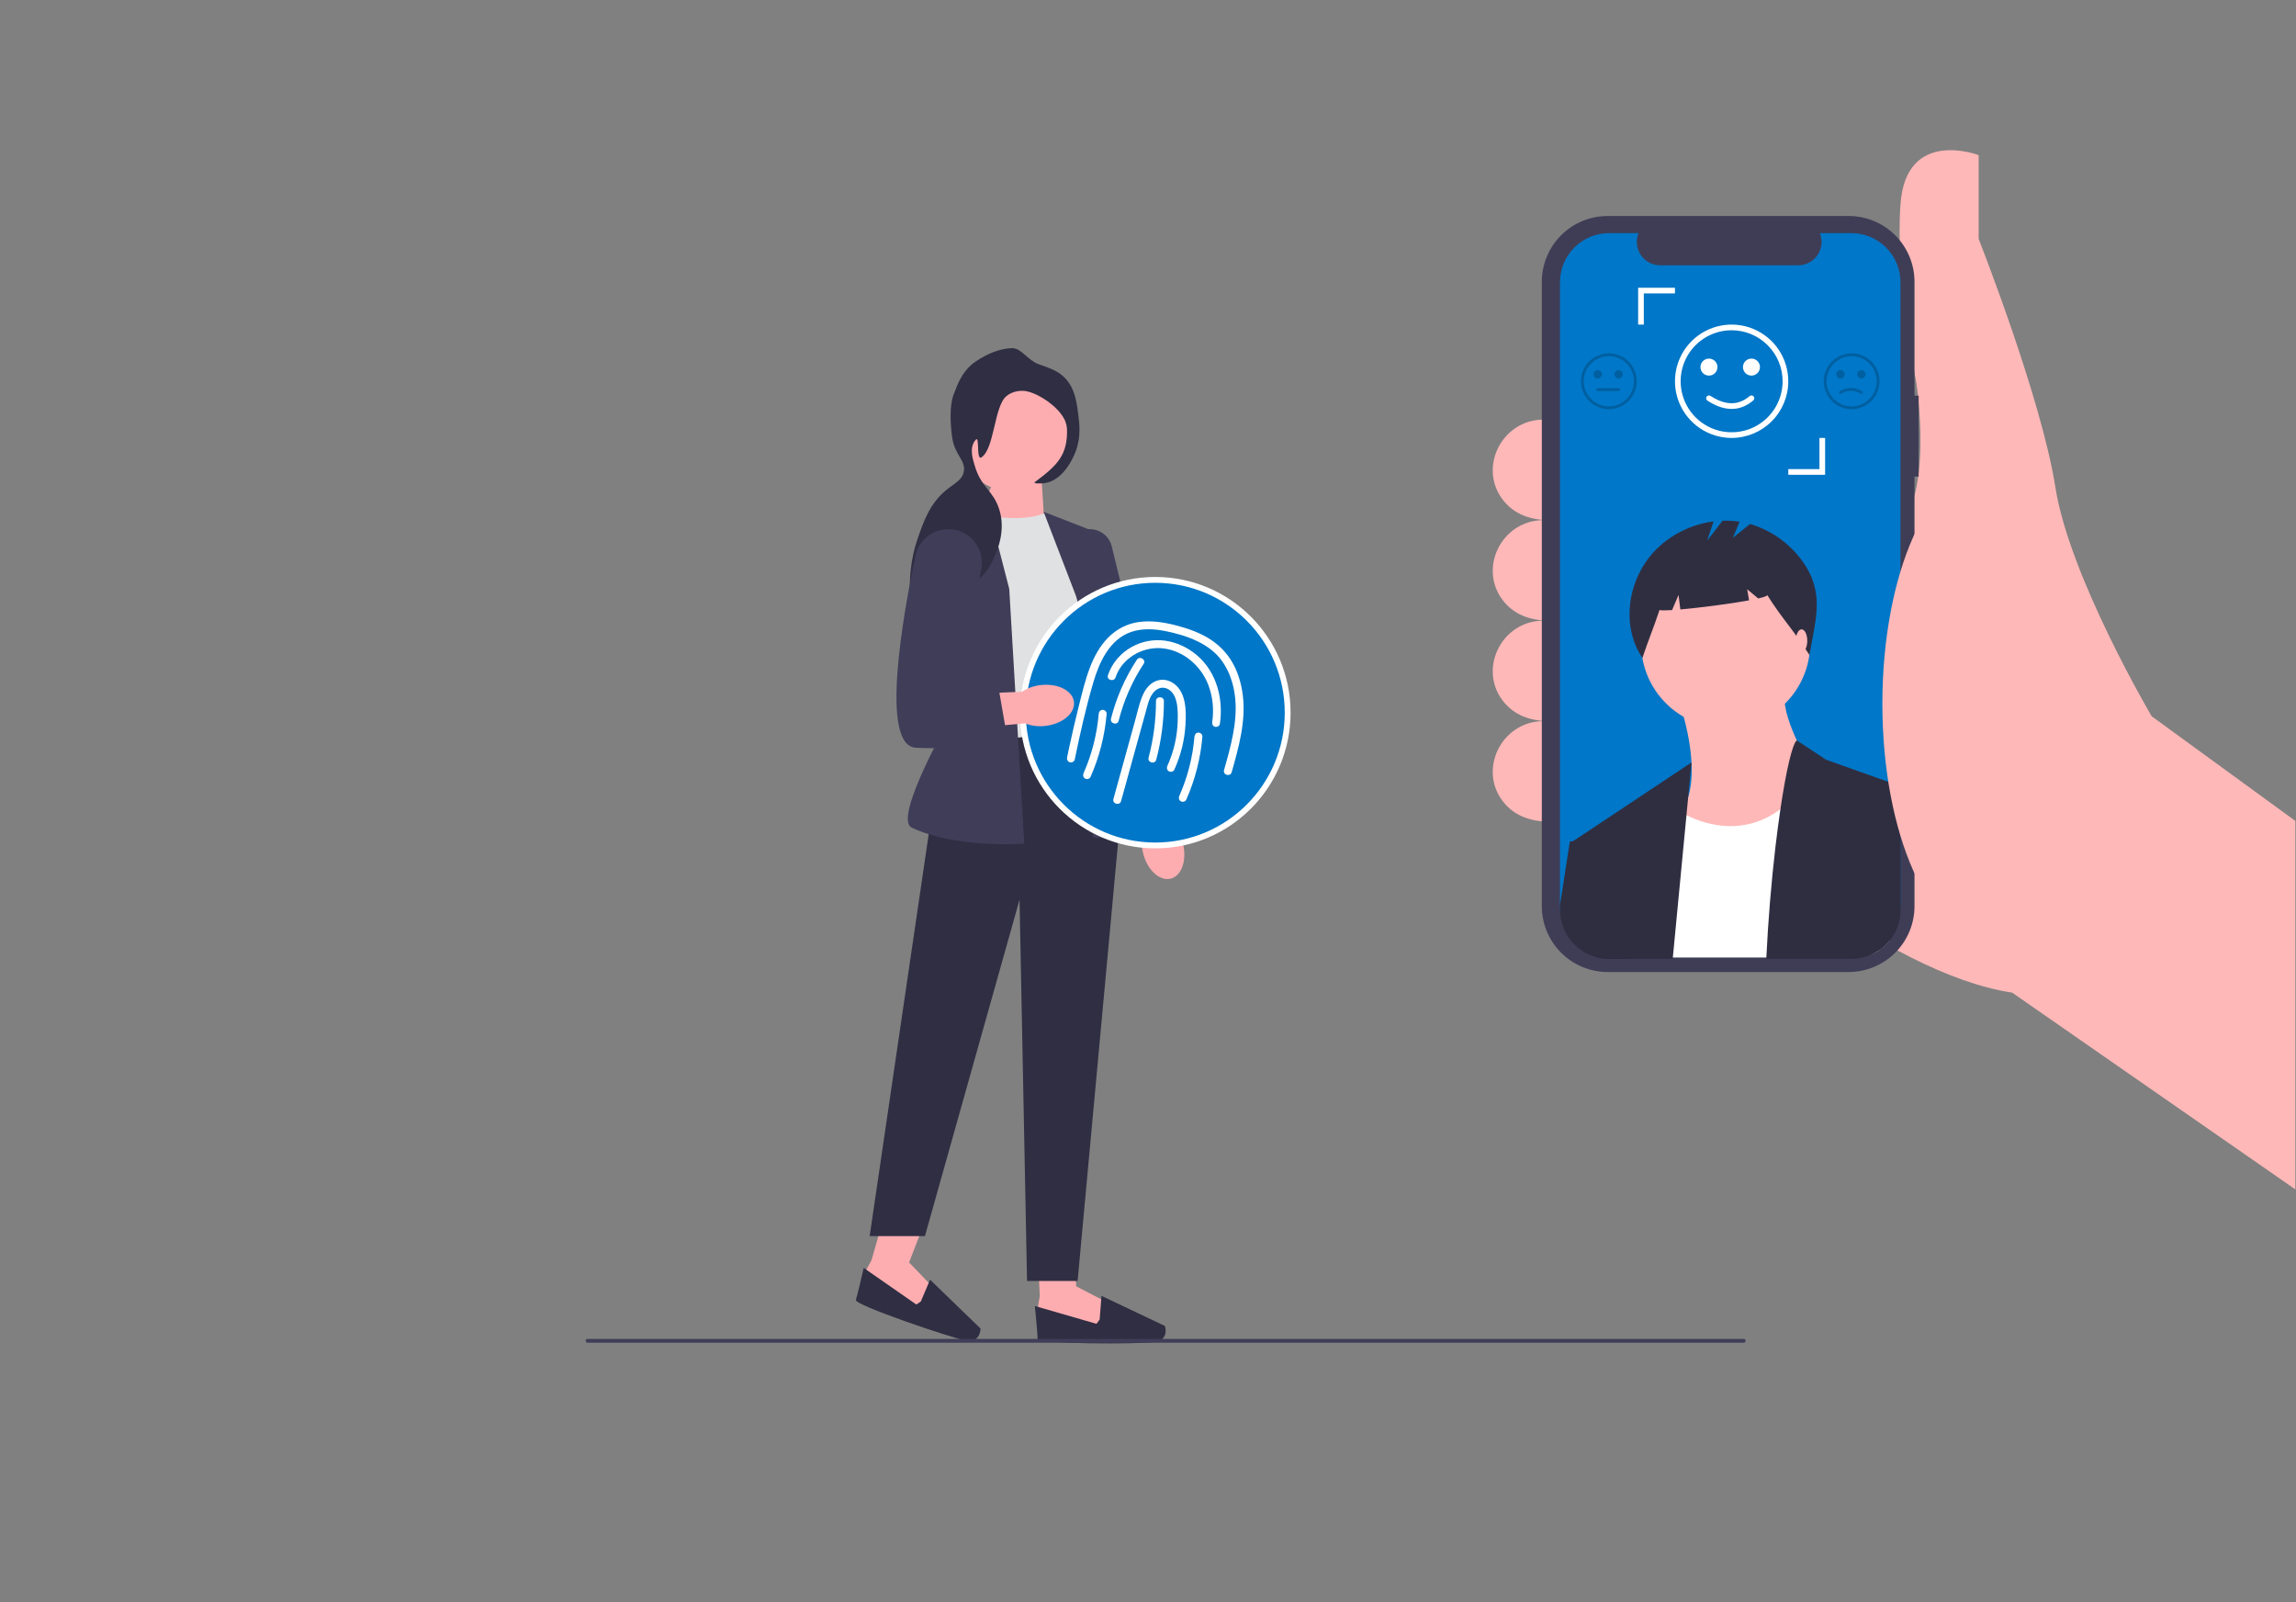 <?xml version="1.0" encoding="UTF-8" standalone="no"?>
<!DOCTYPE svg PUBLIC "-//W3C//DTD SVG 1.1//EN" "http://www.w3.org/Graphics/SVG/1.1/DTD/svg11.dtd">
<!-- Created with Vectornator (http://vectornator.io/) -->
<svg height="100%" stroke-miterlimit="10" style="fill-rule:nonzero;clip-rule:evenodd;stroke-linecap:round;stroke-linejoin:round;" version="1.1" viewBox="0 0 311 217" width="100%" xml:space="preserve" xmlns="http://www.w3.org/2000/svg" xmlns:vectornator="http://vectornator.io" xmlns:xlink="http://www.w3.org/1999/xlink">
<rect x="0" y="0" width="311" height="217" fill="#808080" stroke="none"/>
<defs/>
<g id="Untitled" vectornator:layerName="Untitled">
<g opacity="1" vectornator:layerName="rect">
<clipPath id="ClipPath">
<path d="M79.328 47.148L236.45 47.148L236.45 47.148L236.45 181.931L236.45 181.931L79.328 181.931L79.328 181.931L79.328 47.148L79.328 47.148Z"/>
</clipPath>
<g clip-path="url(#ClipPath)">
<path d="M160.236 114.259C160.798 116.52 160.046 118.642 158.555 118.997C157.063 119.353 155.399 117.809 154.837 115.547C154.599 114.647 154.588 113.703 154.805 112.795L152.547 103.185L157.242 102.226L158.97 111.8C159.59 112.509 160.024 113.352 160.236 114.259Z" fill="#fdadb0" fill-rule="nonzero" opacity="1" stroke="none" vectornator:layerName="path"/>
<path d="M140.55 169.206L140.84 175.504L140.55 177.247L141.564 179.28L149.531 180.152L149.965 176.376L145.765 174.197L145.643 170.639L140.55 169.206Z" fill="#fdadb0" fill-rule="nonzero" opacity="1" stroke="none" vectornator:layerName="path"/>
<path d="M148.951 178.699L148.517 179.28L140.174 176.869C140.174 176.869 140.55 180.587 140.55 181.313C140.55 182.039 154.311 182.039 156.382 181.749C158.452 181.459 157.787 179.57 157.787 179.57L149.2 175.495L148.951 178.699Z" fill="#2f2e43" fill-rule="nonzero" opacity="1" stroke="none" vectornator:layerName="path"/>
<path d="M119.794 164.57L118.058 170.63L117.227 172.188L117.539 174.439L124.808 177.822L126.425 174.384L123.141 170.972L125.201 165.615L119.794 164.57Z" fill="#fdadb0" fill-rule="nonzero" opacity="1" stroke="none" vectornator:layerName="path"/>
<path d="M124.723 176.26L124.126 176.67L116.991 171.709C116.991 171.709 116.161 175.353 115.929 176.04C115.697 176.728 128.735 181.144 130.789 181.533C132.844 181.922 132.816 179.921 132.816 179.921L125.982 173.304L124.723 176.26Z" fill="#2f2e43" fill-rule="nonzero" opacity="1" stroke="none" vectornator:layerName="path"/>
<path d="M141.112 65.226L141.416 70.18L132.191 70.649L135.048 64.123L141.112 65.226Z" fill="#fdadb0" fill-rule="nonzero" opacity="1" stroke="none" vectornator:layerName="path"/>
<path d="M141.652 69.439C139.179 70.544 135.224 70.242 130.742 69.439L130.042 100.572C130.042 100.572 144.062 103.398 148.882 98.184L146.345 72.746L141.652 69.439Z" fill="#e0e1e2" fill-rule="nonzero" opacity="1" stroke="none" vectornator:layerName="path"/>
<path d="M147.36 98.947L127.567 100.908L117.799 167.405L125.284 167.405L138.1 121.841L139.115 173.479L145.965 173.479L151.8 110.266L147.36 98.947Z" fill="#2f2e43" fill-rule="nonzero" opacity="1" stroke="none" vectornator:layerName="path"/>
<path d="M133.556 67.531L126.906 71.477C124.387 72.972 123.199 75.989 124.022 78.806L129.161 96.407C129.161 96.407 120.792 110.823 123.512 112.095C129.623 114.953 138.743 114.258 138.743 114.258L136.704 79.741L133.556 67.531Z" fill="#3f3d58" fill-rule="nonzero" opacity="1" stroke="none" vectornator:layerName="path"/>
<path d="M141.363 69.308L148.882 72.237L150.658 93.986L155.632 111.507C147.208 114.59 147.994 113.153 147.994 113.153L146.599 82.921L141.363 69.308Z" fill="#3f3d58" fill-rule="nonzero" opacity="1" stroke="none" vectornator:layerName="path"/>
<path d="M152.348 111.137L152.322 111.018L144.635 75.373C144.421 74.377 144.695 73.379 145.389 72.634C146.082 71.889 147.057 71.546 148.063 71.693C149.304 71.874 150.297 72.78 150.593 74.001L159.036 108.796L152.348 111.137Z" fill="#3f3d58" fill-rule="nonzero" opacity="1" stroke="none" vectornator:layerName="path"/>
<path d="M137.109 66.543C141.243 66.543 144.594 63.183 144.594 59.039C144.594 54.895 141.243 51.535 137.109 51.535C132.976 51.535 129.625 54.895 129.625 59.039C129.625 63.183 132.976 66.543 137.109 66.543Z" fill="#fdadb0" fill-rule="nonzero" opacity="1" stroke="none" vectornator:layerName="path"/>
<path d="M140.67 49.317C142.319 49.898 143.262 50.23 144.126 51.065C145.586 52.474 145.826 54.358 146.05 56.109C146.225 57.479 146.452 59.249 145.652 61.272C145.379 61.962 144.055 65.038 141.521 65.427C141.023 65.503 139.854 65.523 140.191 65.274C143.308 62.967 144.639 61.574 144.529 58.018C144.462 55.808 141.094 53.423 139.095 52.994C138.253 52.813 137.131 52.978 136.327 53.64C134.647 55.023 134.718 60.743 132.946 61.939C132.217 62.431 132.703 58.969 132.189 59.531C131.176 60.638 131.826 62.334 132.008 62.98C132.872 66.044 134.5 66.344 135.344 68.961C136.254 71.786 135.108 74.445 134.836 75.076C134.364 76.173 133.552 78.056 131.698 78.959C129.345 80.106 127.49 78.613 126.396 79.893C125.785 80.609 126.115 81.366 125.011 83.592C124.65 84.319 124.47 84.682 124.31 84.669C123.555 84.608 122.332 78.546 124.31 72.901C125.14 70.531 125.953 68.21 128.133 66.395C129.285 65.436 130.252 65.09 130.527 63.97C130.92 62.369 129.288 61.685 128.961 59.159C128.737 57.432 128.58 54.961 129.189 53.377C129.763 51.882 130.262 50.584 131.567 49.407C131.881 49.124 134.411 47.202 137.095 47.148C138.33 47.123 139.238 48.812 140.67 49.317Z" fill="#2f2e43" fill-rule="nonzero" opacity="1" stroke="none" vectornator:layerName="path"/>
<path d="M174.418 96.514C174.418 106.446 166.388 114.495 156.485 114.495C146.581 114.495 138.551 106.446 138.551 96.514C138.551 86.582 146.581 78.532 156.485 78.532C166.388 78.532 174.418 86.582 174.418 96.514Z" fill="#0077c8" fill-rule="nonzero" opacity="1" stroke="#ffffff" stroke-linecap="butt" stroke-linejoin="miter" stroke-width="0.79" vectornator:layerName="path"/>
<path d="M151.853 108.487C152.964 104.468 154.075 100.45 155.186 96.431C155.423 95.575 155.606 94.625 156.147 93.898C156.566 93.337 157.225 92.97 157.922 93.201C159.583 93.751 159.556 96.155 159.527 97.557C159.482 99.674 159.005 101.787 158.128 103.714C158.008 103.978 158.053 104.293 158.32 104.451C158.551 104.585 158.934 104.523 159.055 104.257C159.934 102.328 160.456 100.262 160.577 98.143C160.682 96.314 160.69 93.903 159.11 92.656C158.337 92.047 157.351 91.866 156.444 92.287C155.549 92.703 155.003 93.565 154.659 94.457C154.277 95.448 154.049 96.513 153.766 97.536L152.855 100.833C152.175 103.29 151.496 105.746 150.817 108.201C150.632 108.87 151.668 109.155 151.853 108.487Z" fill="#ffffff" fill-rule="nonzero" opacity="1" stroke="none" vectornator:layerName="path"/>
<path d="M156.614 102.89C157.301 100.302 157.652 97.627 157.655 94.948C157.656 94.256 156.582 94.254 156.581 94.948C156.579 97.536 156.243 100.104 155.578 102.604C155.4 103.274 156.436 103.56 156.614 102.89Z" fill="#ffffff" fill-rule="nonzero" opacity="1" stroke="none" vectornator:layerName="path"/>
<path d="M145.575 102.859C146.295 99.38 147.074 95.891 148.073 92.48C148.882 89.715 150.279 86.582 153.226 85.579C154.689 85.081 156.276 85.161 157.774 85.45C159.26 85.737 160.764 86.163 162.134 86.815C163.43 87.433 164.629 88.284 165.482 89.456C166.325 90.613 166.849 91.956 167.132 93.354C167.788 96.6 167.016 99.915 166.15 103.043C166.035 103.459 165.917 103.875 165.8 104.291C165.61 104.958 166.646 105.243 166.835 104.576C167.791 101.205 168.784 97.682 168.339 94.142C168.146 92.612 167.718 91.108 166.955 89.761C166.173 88.38 165.045 87.252 163.691 86.431C162.327 85.604 160.792 85.078 159.254 84.683C157.62 84.263 155.92 84.004 154.238 84.239C152.652 84.46 151.223 85.214 150.099 86.353C148.948 87.519 148.17 88.977 147.596 90.5C146.963 92.18 146.549 93.945 146.113 95.684C145.653 97.522 145.223 99.368 144.825 101.221C144.728 101.672 144.633 102.122 144.54 102.573C144.481 102.857 144.623 103.155 144.915 103.235C145.181 103.308 145.516 103.145 145.575 102.859Z" fill="#ffffff" fill-rule="nonzero" opacity="1" stroke="none" vectornator:layerName="path"/>
<path d="M151.109 91.731C151.947 89.184 154.643 87.606 157.253 87.781C160.147 87.975 162.655 90.094 163.671 92.76C164.275 94.344 164.452 96.088 164.198 97.764C164.155 98.052 164.27 98.343 164.573 98.426C164.827 98.496 165.19 98.34 165.234 98.051C165.741 94.7 164.808 91.049 162.178 88.783C160.945 87.721 159.434 86.985 157.818 86.765C156.263 86.553 154.695 86.842 153.318 87.601C151.808 88.433 150.615 89.798 150.074 91.445C149.857 92.104 150.894 92.387 151.109 91.731Z" fill="#ffffff" fill-rule="nonzero" opacity="1" stroke="none" vectornator:layerName="path"/>
<path d="M148.824 96.668C148.594 99.43 147.9 102.161 146.777 104.693C146.659 104.959 146.7 105.272 146.969 105.43C147.198 105.564 147.585 105.504 147.704 105.237C148.909 102.518 149.651 99.633 149.898 96.668C149.922 96.379 149.634 96.13 149.361 96.13C149.051 96.13 148.849 96.378 148.824 96.668Z" fill="#ffffff" fill-rule="nonzero" opacity="1" stroke="none" vectornator:layerName="path"/>
<path d="M161.794 99.751C161.564 102.512 160.869 105.243 159.746 107.776C159.629 108.041 159.67 108.355 159.939 108.513C160.168 108.647 160.555 108.586 160.673 108.319C161.879 105.601 162.621 102.716 162.868 99.751C162.892 99.461 162.604 99.213 162.331 99.213C162.02 99.213 161.819 99.46 161.794 99.751Z" fill="#ffffff" fill-rule="nonzero" opacity="1" stroke="none" vectornator:layerName="path"/>
<path d="M151.526 97.608C152.217 94.863 153.36 92.262 154.913 89.897C155.293 89.316 154.364 88.777 153.986 89.353C152.387 91.789 151.202 94.495 150.491 97.322C150.322 97.994 151.357 98.28 151.526 97.608Z" fill="#ffffff" fill-rule="nonzero" opacity="1" stroke="none" vectornator:layerName="path"/>
<path d="M79.328 181.584C79.328 181.725 79.442 181.84 79.583 181.84L236.195 181.84C236.336 181.84 236.45 181.725 236.45 181.584C236.45 181.441 236.336 181.327 236.195 181.327L79.583 181.327C79.442 181.327 79.328 181.441 79.328 181.584Z" fill="#3f3d58" fill-rule="nonzero" opacity="1" stroke="none" vectornator:layerName="path"/>
<path d="M141.033 92.771C143.345 92.527 145.335 93.57 145.479 95.1C145.623 96.63 143.866 98.067 141.554 98.311C140.632 98.422 139.698 98.3 138.831 97.959L129.026 98.863L128.731 94.068L138.429 93.685C139.215 93.168 140.108 92.855 141.033 92.771Z" fill="#fdadb0" fill-rule="nonzero" opacity="1" stroke="none" vectornator:layerName="path"/>
<path d="M129.087 71.705C126.713 71.37 124.487 72.934 123.993 75.286C122.272 83.491 119.184 100.969 124.035 101.261C130.377 101.642 136.466 100.115 136.466 100.115L134.944 91.34L129.997 90.831L132.907 77.183C133.459 74.592 131.704 72.074 129.087 71.705Z" fill="#3f3d58" fill-rule="nonzero" opacity="1" stroke="none" vectornator:layerName="path"/>
</g>
</g>
<g opacity="1" vectornator:layerName="rect">
<clipPath id="ClipPath_2">
<path d="M202.196 20.34L310.916 20.34L310.916 20.34L310.916 161.08L310.916 161.08L202.196 161.08L202.196 161.08L202.196 20.34L202.196 20.34Z"/>
</clipPath>
<g clip-path="url(#ClipPath_2)">
<path d="M310.916 111.177L291.449 97C291.449 97 280.299 78.097 278.409 65.999C276.519 53.901 268.014 32.352 268.014 32.352L268.014 21.01C268.014 21.01 258.186 17.23 257.43 27.626C256.674 38.023 259.509 51.444 259.509 51.444C259.509 51.444 262.344 68.456 255.918 72.804L232.482 111.177C232.482 111.177 254.973 131.781 272.55 134.428L310.916 161.08L310.916 111.177Z" fill="#ffb8b8" fill-rule="nonzero" opacity="1" stroke="none" vectornator:layerName="path"/>
<path d="M209.708 56.831L209.066 56.831C203.285 56.831 200.035 63.658 203.834 68.017C205.057 69.42 206.915 70.391 209.708 70.441L209.708 56.831Z" fill="#ffb8b8" fill-rule="nonzero" opacity="1" stroke="none" vectornator:layerName="path"/>
<path d="M209.708 70.442L209.066 70.442C203.285 70.442 200.035 77.269 203.834 81.627C205.057 83.03 206.915 84.002 209.708 84.052L209.708 70.442Z" fill="#ffb8b8" fill-rule="nonzero" opacity="1" stroke="none" vectornator:layerName="path"/>
<path d="M209.708 84.051L209.066 84.051C203.285 84.051 200.035 90.878 203.834 95.237C205.057 96.64 206.915 97.612 209.708 97.662L209.708 84.051Z" fill="#ffb8b8" fill-rule="nonzero" opacity="1" stroke="none" vectornator:layerName="path"/>
<path d="M209.708 97.662L209.066 97.662C203.285 97.662 200.035 104.489 203.834 108.847C205.057 110.251 206.915 111.222 209.708 111.272L209.708 97.662Z" fill="#ffb8b8" fill-rule="nonzero" opacity="1" stroke="none" vectornator:layerName="path"/>
<path d="M259.887 53.581L259.325 53.581L259.325 38.17C259.325 36.999 259.094 35.839 258.646 34.757C258.197 33.675 257.541 32.691 256.713 31.863C255.884 31.035 254.902 30.378 253.82 29.93C252.737 29.481 251.577 29.251 250.406 29.251L217.761 29.251C216.59 29.251 215.43 29.481 214.348 29.93C213.266 30.378 212.283 31.035 211.455 31.863C210.627 32.691 209.97 33.675 209.522 34.757C209.074 35.839 208.843 36.999 208.843 38.17L208.843 122.717C208.843 123.888 209.074 125.049 209.522 126.131C209.97 127.213 210.627 128.196 211.455 129.024C212.283 129.852 213.266 130.509 214.348 130.957C215.43 131.406 216.59 131.637 217.761 131.637L250.406 131.637C251.577 131.637 252.737 131.406 253.82 130.957C254.902 130.509 255.884 129.852 256.713 129.024C257.541 128.196 258.197 127.213 258.646 126.131C259.094 125.049 259.325 123.888 259.325 122.717L259.325 64.551L259.887 64.551L259.887 53.581Z" fill="#3f3d56" fill-rule="nonzero" opacity="1" stroke="none" vectornator:layerName="path"/>
<path d="M257.426 38.233L257.426 122.654C257.425 123.642 257.205 124.617 256.782 125.509C256.359 126.401 255.744 127.189 254.98 127.815C254.812 127.953 254.636 128.082 254.453 128.202C253.362 128.93 252.079 129.318 250.766 129.315L217.964 129.315C217.432 129.317 216.902 129.253 216.386 129.126C214.936 128.773 213.648 127.943 212.726 126.769C211.805 125.596 211.303 124.147 211.303 122.654L211.303 38.233C211.303 36.466 212.006 34.772 213.254 33.522C214.503 32.273 216.197 31.571 217.964 31.571L221.944 31.571C221.748 32.051 221.673 32.573 221.726 33.089C221.779 33.605 221.958 34.1 222.248 34.531C222.537 34.962 222.928 35.315 223.386 35.559C223.844 35.803 224.355 35.93 224.873 35.93L243.575 35.93C244.094 35.929 244.604 35.802 245.062 35.557C245.519 35.313 245.91 34.961 246.199 34.53C246.489 34.1 246.668 33.605 246.721 33.089C246.775 32.573 246.701 32.052 246.506 31.571L250.766 31.571C252.532 31.571 254.226 32.273 255.476 33.522C256.724 34.772 257.426 36.466 257.426 38.233Z" fill="#0077c8" fill-rule="nonzero" opacity="1" stroke="none" vectornator:layerName="path"/>
<path d="M227.481 95.189C227.481 95.189 230.701 104.135 228.197 109.145C225.692 114.154 232.132 119.879 232.132 119.879C232.132 119.879 248.947 111.292 246.8 106.997C244.654 102.704 241.076 96.979 241.792 93.4L227.481 95.189Z" fill="#ffb8b8" fill-rule="nonzero" opacity="1" stroke="none" vectornator:layerName="path"/>
<path d="M233.742 98.589C240.065 98.589 245.19 93.462 245.19 87.138C245.19 80.814 240.065 75.688 233.742 75.688C227.419 75.688 222.294 80.814 222.294 87.138C222.294 93.462 227.419 98.589 233.742 98.589Z" fill="#ffb8b8" fill-rule="nonzero" opacity="1" stroke="none" vectornator:layerName="path"/>
<path d="M256.001 127.318C255.701 127.703 255.358 128.053 254.98 128.362C254.811 128.5 254.636 128.63 254.453 128.75C253.397 129.452 252.131 129.674 250.766 129.674L221.793 129.674L222.294 115.765L225.514 108.608C226.237 109.175 227.011 109.674 227.826 110.1C228.018 110.204 228.223 110.307 228.436 110.409C231.452 111.867 236.383 113.149 241.163 109.58C242.668 108.457 244.157 106.852 245.569 104.622L254.493 109.682L254.962 115.164L256.001 127.318Z" fill="#ffffff" fill-rule="nonzero" opacity="1" stroke="none" vectornator:layerName="path"/>
<path d="M229.12 103.253L228.672 107.936L228.436 110.409L228.083 114.094L226.573 129.863L217.964 129.863C217.432 129.864 216.902 129.8 216.386 129.674L212.991 113.975L213.09 113.911L229.12 103.253Z" fill="#2f2e41" fill-rule="nonzero" opacity="1" stroke="none" vectornator:layerName="path"/>
<path d="M257.427 106.471L257.427 123.202C257.425 124.189 257.205 125.164 256.782 126.056C256.359 126.948 255.744 127.736 254.98 128.362C254.812 128.5 254.636 128.63 254.453 128.75C253.362 129.477 252.079 129.865 250.766 129.863L239.247 129.863C239.498 124.576 239.942 119.415 240.462 114.92C240.685 113.005 240.921 111.211 241.163 109.58C241.942 104.321 242.777 100.75 243.376 100.269L247.337 102.883L257.427 106.471Z" fill="#2f2e41" fill-rule="nonzero" opacity="1" stroke="none" vectornator:layerName="path"/>
<path d="M221.22 126.857L220.808 129.863L217.964 129.863C217.432 129.864 216.902 129.8 216.386 129.674C214.936 129.321 213.648 128.49 212.726 127.317C211.805 126.143 211.303 124.694 211.303 123.202L211.303 122.596L212.634 113.975L213.09 113.911L215.138 113.618L221.22 126.857Z" fill="#2f2e41" fill-rule="nonzero" opacity="1" stroke="none" vectornator:layerName="path"/>
<path d="M257.426 108.652L257.426 123.201C257.425 124.188 257.205 125.163 256.782 126.056C256.359 126.948 255.744 127.735 254.98 128.362C254.812 128.5 254.636 128.63 254.453 128.75L252.703 121.132L254.962 115.164L257.426 108.652Z" fill="#2f2e41" fill-rule="nonzero" opacity="1" stroke="none" vectornator:layerName="path"/>
<path d="M244.66 76.782C242.928 73.97 240.218 71.898 237.051 70.965L234.725 72.826L235.63 70.655C234.87 70.539 234.1 70.495 233.33 70.522L231.238 73.214L232.104 70.614C228.488 71.076 225.05 73.046 222.965 76.051C220.302 79.893 219.853 85.235 222.472 89.106C223.192 86.896 224.065 84.822 224.784 82.611C224.949 82.682 225.578 82.678 226.488 82.62L227.363 80.577L227.607 82.533C230.319 82.297 234.342 81.778 236.913 81.303L236.663 79.802L238.159 81.049C238.946 80.868 239.414 80.703 239.375 80.577C241.288 83.661 243.182 85.63 245.094 88.713C245.82 84.364 247.102 80.749 244.66 76.782Z" fill="#2f2e41" fill-rule="nonzero" opacity="1" stroke="none" vectornator:layerName="path"/>
<path d="M244.026 88.329C244.453 88.329 244.8 87.635 244.8 86.779C244.8 85.923 244.453 85.229 244.026 85.229C243.598 85.229 243.251 85.923 243.251 86.779C243.251 87.635 243.598 88.329 244.026 88.329Z" fill="#ffb8b8" fill-rule="nonzero" opacity="1" stroke="none" vectornator:layerName="path"/>
<path d="M269.242 127.245C277.123 127.245 283.511 112.942 283.511 95.299C283.511 77.655 277.123 63.353 269.242 63.353C261.361 63.353 254.973 77.655 254.973 95.299C254.973 112.942 261.361 127.245 269.242 127.245Z" fill="#ffb8b8" fill-rule="nonzero" opacity="1" stroke="none" vectornator:layerName="path"/>
<path d="M217.923 55.413C217.175 55.413 216.444 55.192 215.822 54.776C215.201 54.361 214.716 53.771 214.43 53.08C214.144 52.389 214.069 51.629 214.215 50.895C214.361 50.162 214.721 49.489 215.249 48.96C215.778 48.431 216.452 48.071 217.185 47.925C217.918 47.779 218.678 47.854 219.369 48.14C220.06 48.426 220.65 48.911 221.065 49.533C221.481 50.154 221.702 50.885 221.702 51.633C221.701 52.635 221.303 53.596 220.594 54.305C219.886 55.014 218.924 55.412 217.923 55.413ZM217.923 48.23C217.249 48.23 216.592 48.43 216.032 48.804C215.473 49.178 215.037 49.709 214.779 50.331C214.522 50.953 214.455 51.637 214.586 52.297C214.717 52.957 215.041 53.563 215.517 54.039C215.992 54.515 216.599 54.839 217.258 54.97C217.918 55.102 218.602 55.034 219.224 54.776C219.846 54.519 220.377 54.083 220.751 53.523C221.125 52.964 221.324 52.306 221.324 51.633C221.323 50.731 220.965 49.866 220.326 49.228C219.689 48.59 218.824 48.231 217.923 48.23Z" fill="#000000" fill-rule="nonzero" opacity="0.2" stroke="none" vectornator:layerName="path"/>
<path d="M216.41 51.255C216.724 51.255 216.977 51.001 216.977 50.688C216.977 50.374 216.724 50.121 216.41 50.121C216.097 50.121 215.844 50.374 215.844 50.688C215.844 51.001 216.097 51.255 216.41 51.255Z" fill="#000000" fill-rule="nonzero" opacity="0.2" stroke="none" vectornator:layerName="path"/>
<path d="M219.245 51.255C219.559 51.255 219.813 51.001 219.813 50.688C219.813 50.374 219.559 50.121 219.245 50.121C218.932 50.121 218.678 50.374 218.678 50.688C218.678 51.001 218.932 51.255 219.245 51.255Z" fill="#000000" fill-rule="nonzero" opacity="0.2" stroke="none" vectornator:layerName="path"/>
<path d="M219.245 52.956L216.41 52.956C216.36 52.956 216.312 52.936 216.277 52.901C216.241 52.865 216.221 52.817 216.221 52.767C216.221 52.717 216.241 52.669 216.277 52.633C216.312 52.598 216.36 52.578 216.41 52.578L219.245 52.578C219.296 52.578 219.343 52.598 219.379 52.633C219.414 52.669 219.434 52.717 219.434 52.767C219.434 52.817 219.414 52.865 219.379 52.901C219.343 52.936 219.296 52.956 219.245 52.956Z" fill="#000000" fill-rule="nonzero" opacity="0.2" stroke="none" vectornator:layerName="path"/>
<path d="M250.807 55.413C250.06 55.413 249.329 55.192 248.707 54.776C248.086 54.361 247.602 53.771 247.316 53.08C247.03 52.389 246.955 51.629 247.1 50.895C247.246 50.162 247.606 49.489 248.135 48.96C248.664 48.431 249.337 48.071 250.07 47.925C250.804 47.779 251.563 47.854 252.254 48.14C252.945 48.426 253.535 48.911 253.951 49.533C254.366 50.154 254.587 50.885 254.587 51.633C254.587 52.635 254.188 53.596 253.479 54.305C252.77 55.014 251.81 55.412 250.807 55.413ZM250.807 48.23C250.135 48.23 249.477 48.43 248.917 48.804C248.358 49.178 247.922 49.709 247.665 50.331C247.407 50.953 247.34 51.637 247.471 52.297C247.602 52.957 247.926 53.563 248.402 54.039C248.878 54.515 249.484 54.839 250.144 54.97C250.804 55.102 251.488 55.034 252.11 54.776C252.731 54.519 253.263 54.083 253.636 53.523C254.01 52.964 254.21 52.306 254.21 51.633C254.209 50.731 253.85 49.866 253.212 49.228C252.574 48.59 251.71 48.232 250.807 48.23Z" fill="#000000" fill-rule="nonzero" opacity="0.2" stroke="none" vectornator:layerName="path"/>
<path d="M249.296 51.255C249.608 51.255 249.862 51.001 249.862 50.688C249.862 50.374 249.608 50.121 249.296 50.121C248.982 50.121 248.729 50.374 248.729 50.688C248.729 51.001 248.982 51.255 249.296 51.255Z" fill="#000000" fill-rule="nonzero" opacity="0.2" stroke="none" vectornator:layerName="path"/>
<path d="M252.131 51.255C252.444 51.255 252.697 51.001 252.697 50.688C252.697 50.374 252.444 50.121 252.131 50.121C251.818 50.121 251.564 50.374 251.564 50.688C251.564 51.001 251.818 51.255 252.131 51.255Z" fill="#000000" fill-rule="nonzero" opacity="0.2" stroke="none" vectornator:layerName="path"/>
<path d="M252.131 53.334C252.097 53.334 252.065 53.326 252.036 53.309C251.641 53.058 251.182 52.925 250.713 52.925C250.244 52.925 249.786 53.058 249.39 53.309C249.369 53.322 249.345 53.33 249.32 53.333C249.296 53.336 249.27 53.335 249.247 53.328C249.222 53.322 249.2 53.311 249.18 53.296C249.16 53.281 249.144 53.262 249.131 53.24C249.119 53.218 249.111 53.195 249.108 53.17C249.104 53.145 249.107 53.12 249.113 53.096C249.119 53.072 249.13 53.05 249.146 53.03C249.161 53.011 249.18 52.994 249.201 52.982C249.655 52.699 250.179 52.549 250.713 52.549C251.247 52.549 251.772 52.699 252.225 52.982C252.261 53.002 252.289 53.035 252.305 53.073C252.321 53.111 252.324 53.154 252.313 53.194C252.303 53.235 252.279 53.27 252.245 53.295C252.213 53.321 252.172 53.334 252.131 53.334Z" fill="#000000" fill-rule="nonzero" opacity="0.2" stroke="none" vectornator:layerName="path"/>
<path d="M234.554 59.309C233.036 59.309 231.553 58.859 230.291 58.015C229.028 57.172 228.045 55.973 227.464 54.571C226.883 53.168 226.731 51.625 227.027 50.136C227.323 48.647 228.054 47.279 229.127 46.206C230.201 45.132 231.568 44.401 233.057 44.105C234.546 43.809 236.089 43.961 237.491 44.542C238.894 45.123 240.092 46.107 240.935 47.369C241.778 48.631 242.228 50.115 242.228 51.633C242.226 53.668 241.417 55.619 239.978 57.058C238.539 58.497 236.589 59.307 234.554 59.309ZM234.554 44.725C233.188 44.725 231.853 45.13 230.717 45.889C229.581 46.648 228.696 47.727 228.173 48.99C227.65 50.252 227.513 51.641 227.78 52.981C228.046 54.321 228.704 55.552 229.67 56.518C230.636 57.484 231.867 58.142 233.207 58.409C234.546 58.675 235.935 58.538 237.197 58.016C238.459 57.493 239.538 56.607 240.297 55.471C241.056 54.335 241.461 52.999 241.461 51.633C241.459 49.802 240.731 48.046 239.436 46.751C238.141 45.456 236.386 44.727 234.554 44.725Z" fill="#ffffff" fill-rule="nonzero" opacity="1" stroke="none" vectornator:layerName="path"/>
<path d="M231.484 50.866C232.12 50.866 232.636 50.35 232.636 49.714C232.636 49.078 232.12 48.563 231.484 48.563C230.848 48.563 230.333 49.078 230.333 49.714C230.333 50.35 230.848 50.866 231.484 50.866Z" fill="#ffffff" fill-rule="nonzero" opacity="1" stroke="none" vectornator:layerName="path"/>
<path d="M237.24 50.866C237.876 50.866 238.391 50.35 238.391 49.714C238.391 49.078 237.876 48.563 237.24 48.563C236.605 48.563 236.089 49.078 236.089 49.714C236.089 50.35 236.605 50.866 237.24 50.866Z" fill="#ffffff" fill-rule="nonzero" opacity="1" stroke="none" vectornator:layerName="path"/>
<path d="M234.558 55.38C233.526 55.38 232.431 55.006 231.276 54.258C231.19 54.202 231.131 54.115 231.109 54.016C231.088 53.916 231.107 53.812 231.163 53.727C231.218 53.642 231.305 53.582 231.405 53.561C231.504 53.539 231.607 53.559 231.693 53.614C233.726 54.932 235.46 54.942 236.992 53.643C237.069 53.577 237.17 53.545 237.271 53.554C237.373 53.562 237.467 53.61 237.532 53.688C237.598 53.766 237.63 53.866 237.622 53.967C237.614 54.069 237.565 54.163 237.488 54.228C236.583 54.996 235.603 55.38 234.558 55.38Z" fill="#ffffff" fill-rule="nonzero" opacity="1" stroke="none" vectornator:layerName="path"/>
<path d="M247.217 64.298L242.228 64.298L242.228 63.531L246.45 63.531L246.45 59.309L247.217 59.309L247.217 64.298Z" fill="#ffffff" fill-rule="nonzero" opacity="1" stroke="none" vectornator:layerName="path"/>
<path d="M222.659 43.957L221.891 43.957L221.891 38.968L226.879 38.968L226.879 39.736L222.659 39.736L222.659 43.957Z" fill="#ffffff" fill-rule="nonzero" opacity="1" stroke="none" vectornator:layerName="path"/>
</g>
</g>
</g>
</svg>
